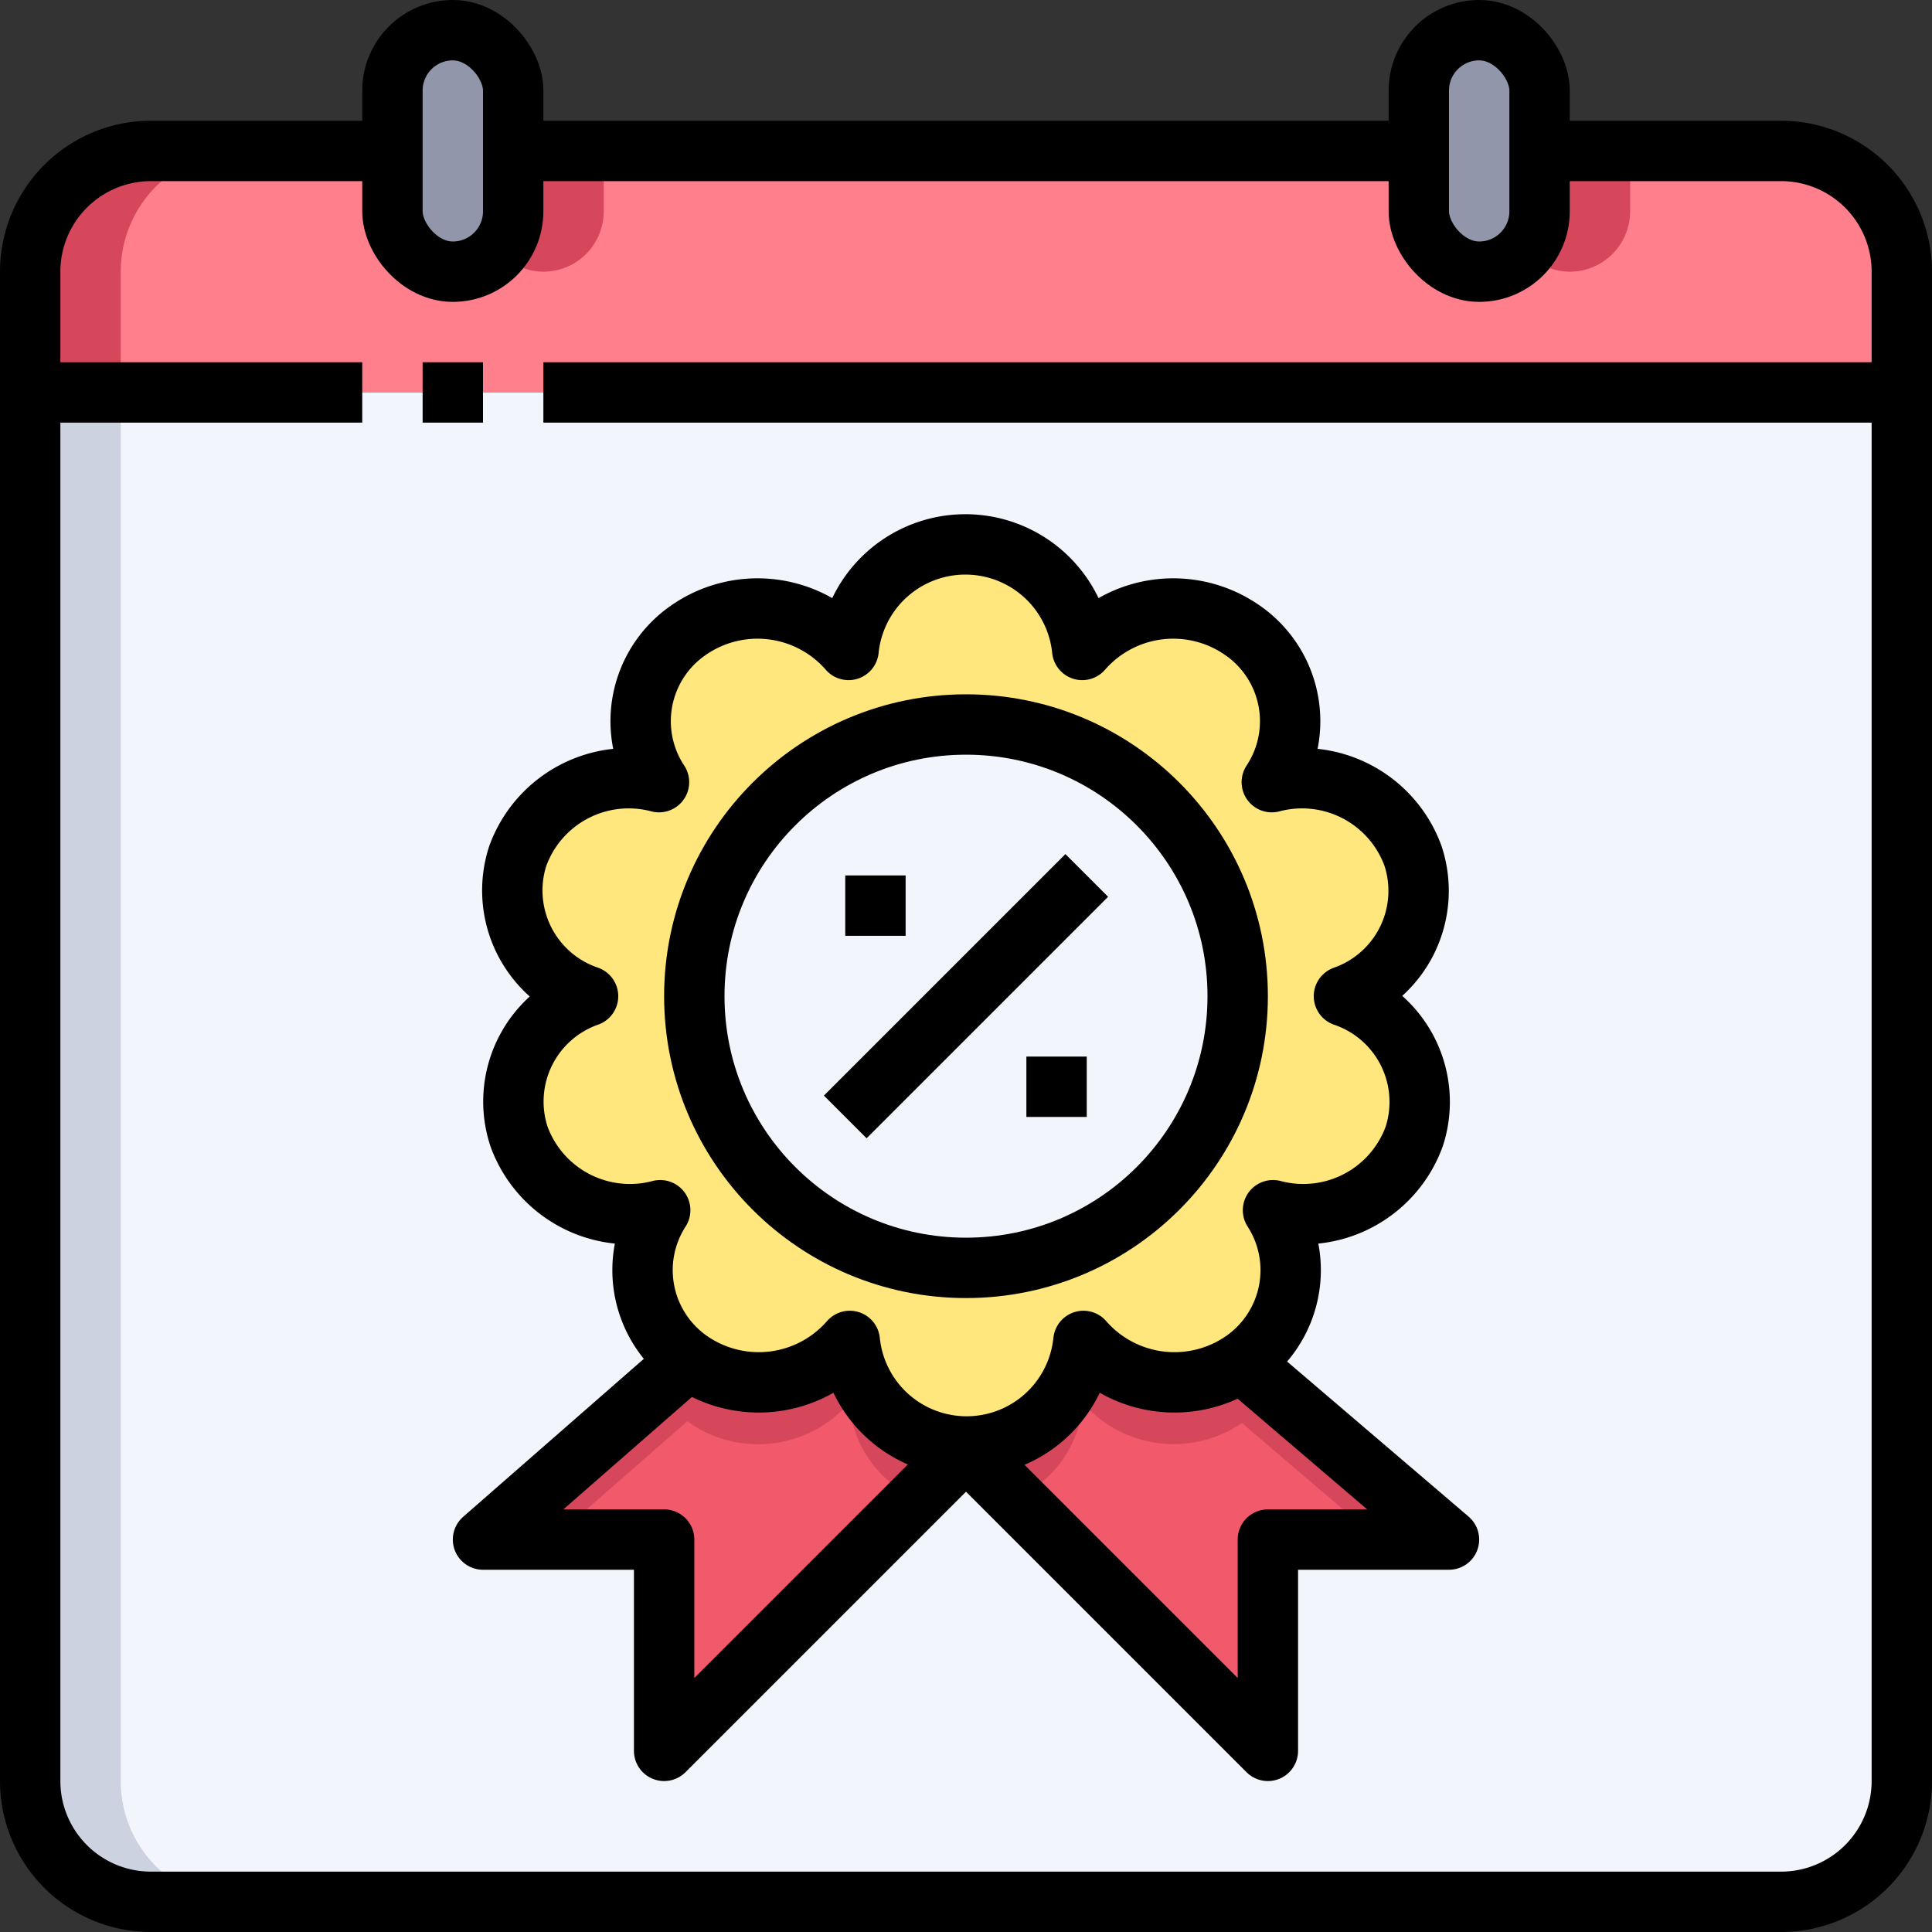 <svg viewBox="0 0 64 64" xmlns="http://www.w3.org/2000/svg"><rect x="0" y="0" width="64" height="64" fill="#333333" stroke="none"/><path d="m51 5v2a2 2 0 0 1 -4 0v-4a2 2 0 0 1 2-2 2 2 0 0 1 1.41.59 2 2 0 0 1 .59 1.41z" fill="#9196aa"/><path d="m17 5v2a2 2 0 0 1 -4 0v-4a2 2 0 0 1 2-2 2 2 0 0 1 1.41.59 2 2 0 0 1 .59 1.41z" fill="#9196aa"/><path d="m63 9v4h-62v-4a4 4 0 0 1 4-4h8v2a2 2 0 0 0 4 0v-2h30v2a2 2 0 0 0 4 0v-2h8a4 4 0 0 1 4 4z" fill="#ff808c"/><path d="m63 13v46a4 4 0 0 1 -4 4h-54a4 4 0 0 1 -4-4v-46z" fill="#f2f6fc"/><path d="m52 9a2 2 0 0 0 2-2v-2h-3v2a2 2 0 0 1 -.5 1.31 2 2 0 0 0 1.5.69z" fill="#d6475c"/><path d="m8 5h-3a4 4 0 0 0 -4 4v4h3v-4a4 4 0 0 1 4-4z" fill="#d6475c"/><path d="m18 9a2 2 0 0 0 2-2v-2h-3v2a2 2 0 0 1 -.5 1.31 2 2 0 0 0 1.5.69z" fill="#d6475c"/><path d="m4 59v-46h-3v46a4 4 0 0 0 4 4h3a4 4 0 0 1 -4-4z" fill="#cdd2e1"/><path d="m48 51h-6v7l-10-10a3.82 3.82 0 0 0 3.87-3.53 4 4 0 0 0 5.27.67z" fill="#f25a6b"/><path d="m32 48-10 10v-7h-6l6.77-5.92.08.06a4 4 0 0 0 5.28-.67 3.82 3.82 0 0 0 3.87 3.53z" fill="#f25a6b"/><path d="m35.87 46.47a4 4 0 0 0 5.27.67l4.52 3.86h2.34l-6.85-5.86a4 4 0 0 1 -5.27-.67 3.82 3.82 0 0 1 -3.88 3.53l1.64 1.64a3.77 3.77 0 0 0 2.23-3.17z" fill="#d6475c"/><path d="m22.77 47.08.08.06a4 4 0 0 0 5.28-.67 3.77 3.77 0 0 0 2.23 3.17l1.64-1.64a3.82 3.82 0 0 1 -3.87-3.53 4 4 0 0 1 -5.28.67l-.08-.06-6.77 5.92h2.29z" fill="#d6475c"/><circle cx="32" cy="33" fill="#f2f6fc" r="9"/><path d="m46.81 28.36a3.7 3.7 0 0 1 -2.29 4.64 3.7 3.7 0 0 1 2.29 4.64 3.91 3.91 0 0 1 -4.68 2.45 3.66 3.66 0 0 1 -1 5 4 4 0 0 1 -5.27-.67 3.89 3.89 0 0 1 -7.74 0 4 4 0 0 1 -5.28.67l-.08-.06a3.66 3.66 0 0 1 -.9-5 3.91 3.91 0 0 1 -4.68-2.45 3.7 3.7 0 0 1 2.3-4.58 3.7 3.7 0 0 1 -2.29-4.64 3.91 3.91 0 0 1 4.68-2.45 3.66 3.66 0 0 1 1-5.05 4 4 0 0 1 5.28.67 3.89 3.89 0 0 1 7.74 0 4 4 0 0 1 5.28-.67 3.66 3.66 0 0 1 1 5.05 3.91 3.91 0 0 1 4.64 2.45zm-5.81 4.64a9 9 0 1 0 -9 9 9 9 0 0 0 9-9z" fill="#ffe77d"/><g fill="none" stroke="#000" stroke-linejoin="round" stroke-width="2"><path d="m13 5h-8a4 4 0 0 0 -4 4v50a4 4 0 0 0 4 4h54a4 4 0 0 0 4-4v-50a4 4 0 0 0 -4-4h-8"/><rect height="8" rx="2" width="4" x="13" y="1"/><rect height="8" rx="2" width="4" x="47" y="1"/><path d="m18 13h45"/><path d="m14 13h2"/><path d="m1 13h11"/><path d="m17 5h30"/><circle cx="32" cy="33" r="9"/><path d="m44.52 33a3.7 3.7 0 0 0 2.29-4.64 3.91 3.91 0 0 0 -4.68-2.45 3.66 3.66 0 0 0 -1-5.05 4 4 0 0 0 -5.28.67 3.89 3.89 0 0 0 -7.74 0 4 4 0 0 0 -5.28-.67 3.66 3.66 0 0 0 -1 5.05 3.91 3.91 0 0 0 -4.68 2.45 3.7 3.7 0 0 0 2.33 4.64 3.7 3.7 0 0 0 -2.29 4.64 3.91 3.91 0 0 0 4.68 2.45 3.66 3.66 0 0 0 1 5 4 4 0 0 0 5.28-.67 3.89 3.89 0 0 0 7.74 0 4 4 0 0 0 5.28.67 3.66 3.66 0 0 0 1-5 3.91 3.91 0 0 0 4.68-2.45 3.7 3.7 0 0 0 -2.33-4.64z"/><path d="m41.14 45.14 6.86 5.86h-6v7l-10-10"/><path d="m22.77 45.08-6.77 5.92h6v7l10-10"/><path d="m28 37 8-8"/><path d="m28 30h2"/><path d="m34 36h2"/></g></svg>